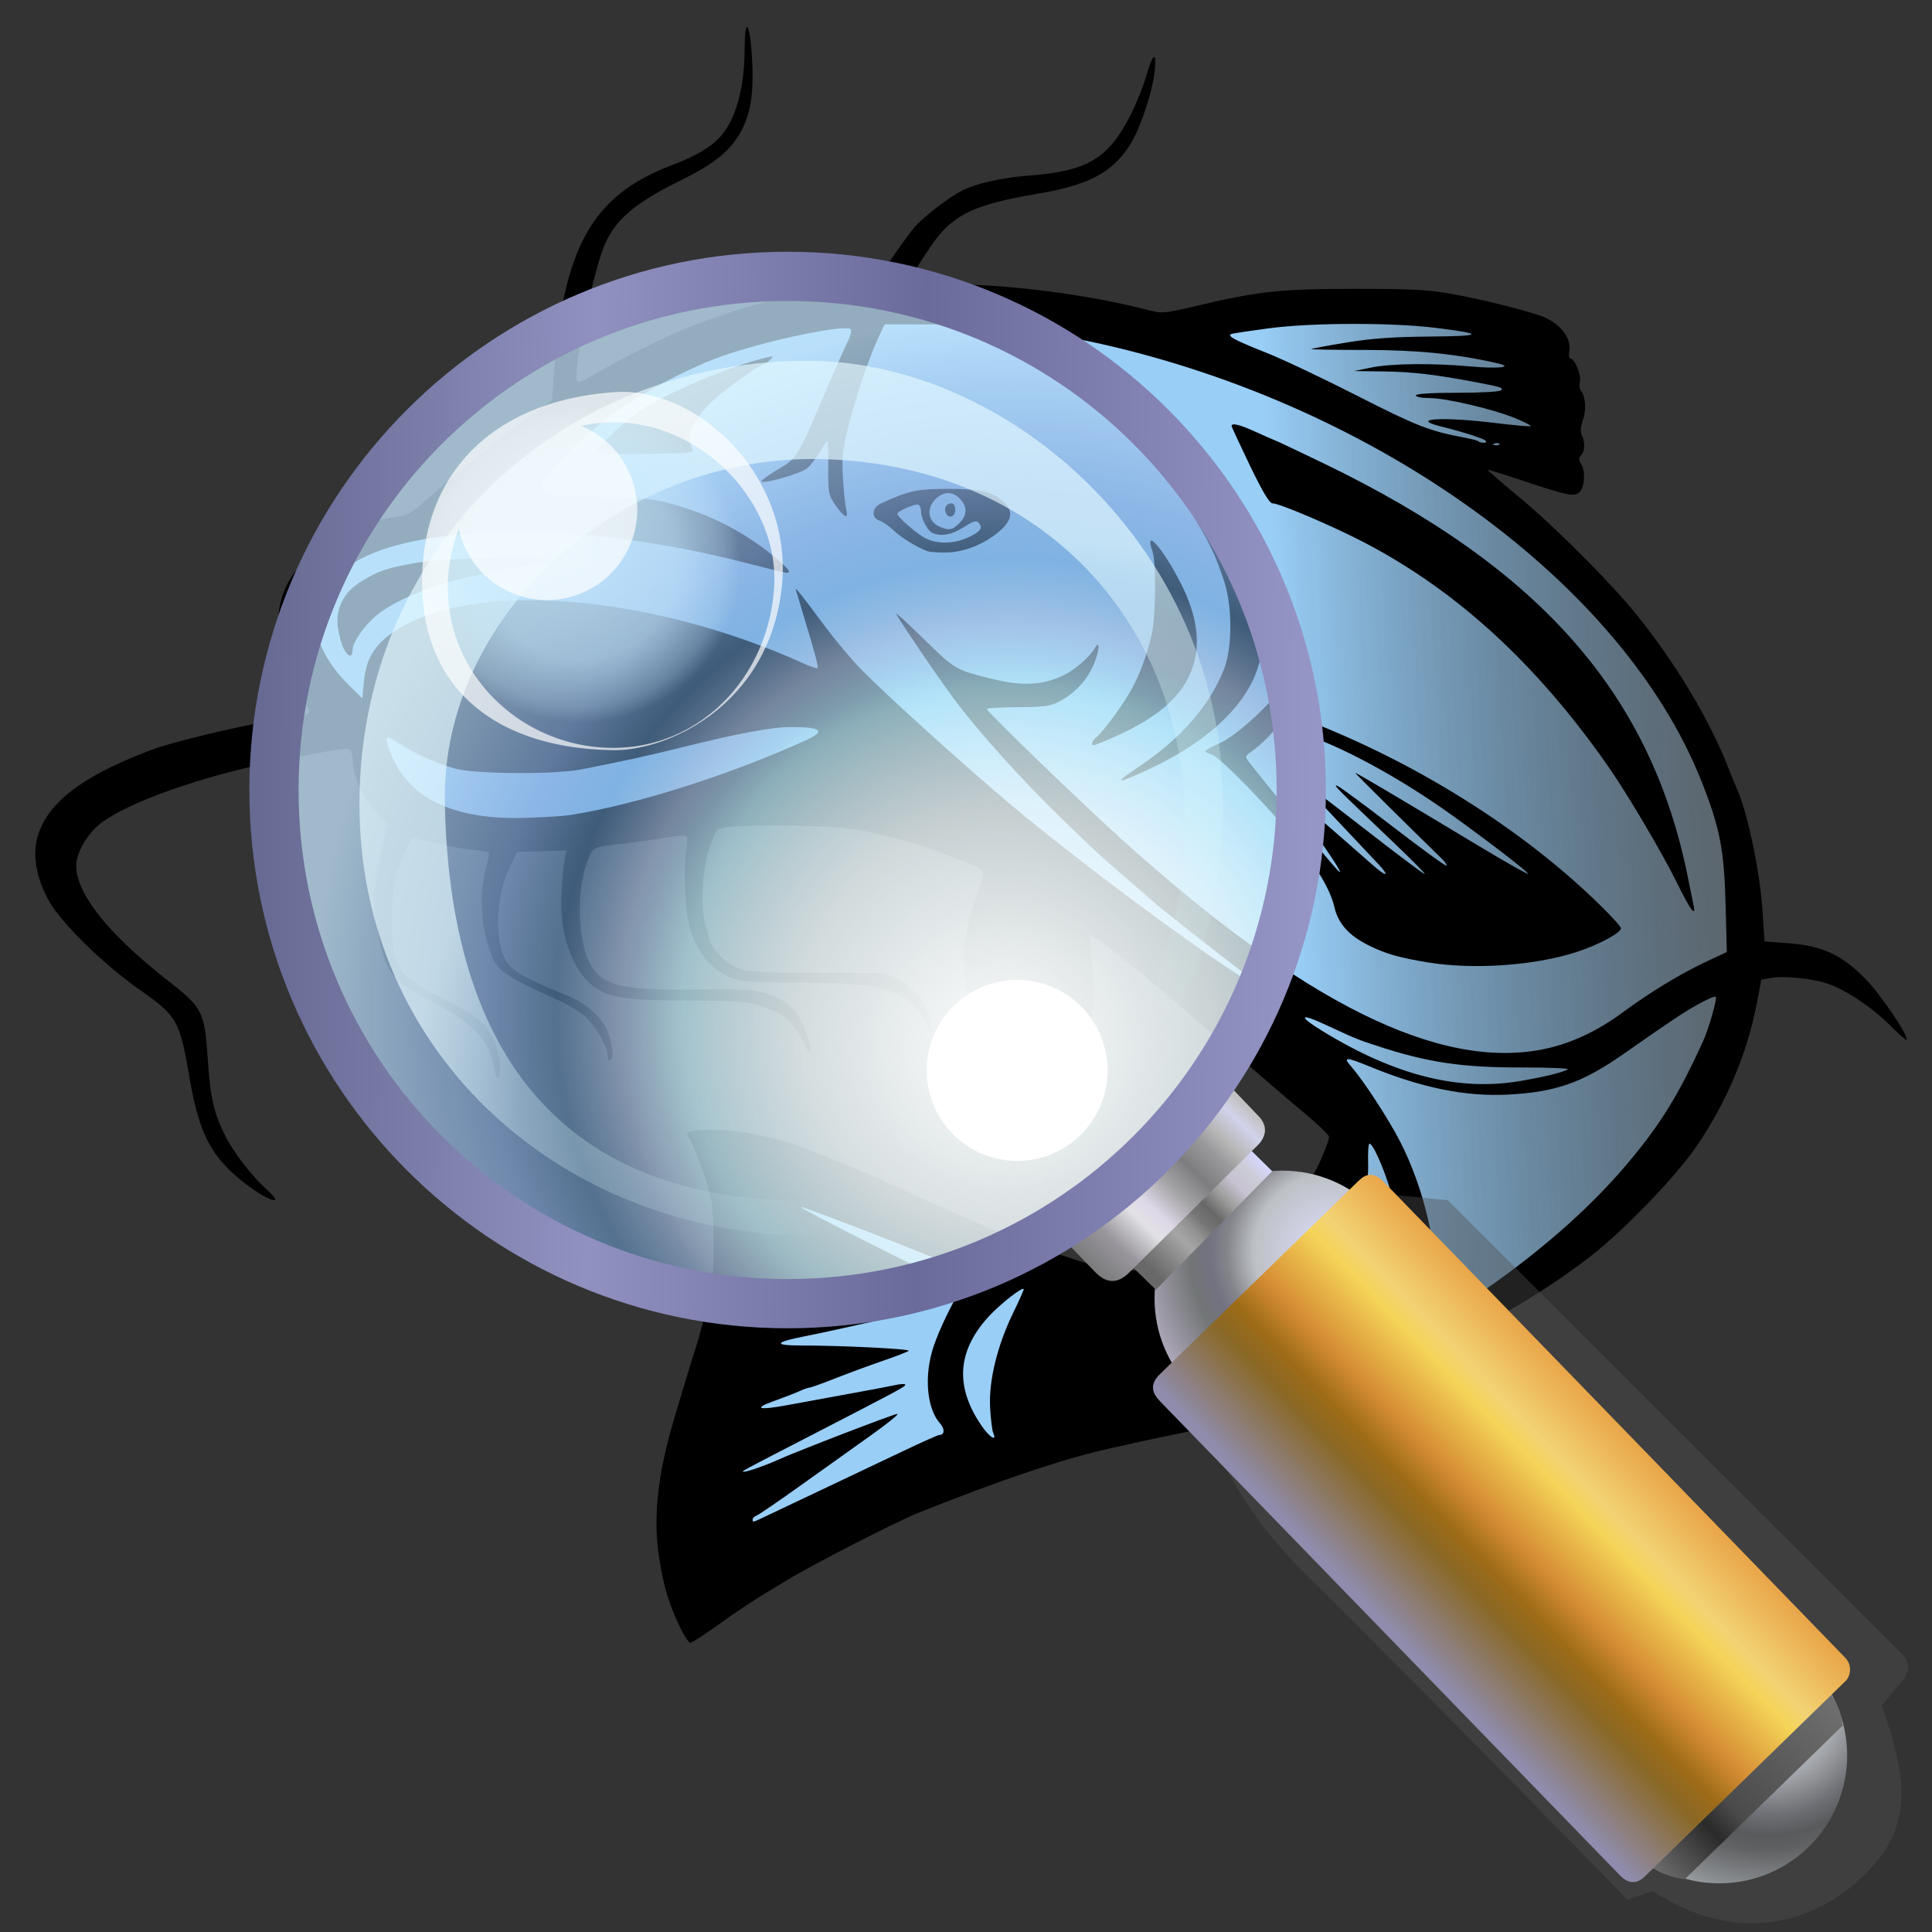 <?xml version="1.0" encoding="UTF-8" standalone="no"?>
<!-- Created with Inkscape (http://www.inkscape.org/) -->

<svg
   width="256mm"
   height="256mm"
   viewBox="0 0 256 256"
   version="1.1"
   id="svg1"
   inkscape:version="1.3.2 (091e20ef0f, 2023-11-25)"
   xml:space="preserve"
   sodipodi:docname="catfish.svg"
   xmlns:inkscape="http://www.inkscape.org/namespaces/inkscape"
   xmlns:sodipodi="http://sodipodi.sourceforge.net/DTD/sodipodi-0.dtd"
   xmlns:xlink="http://www.w3.org/1999/xlink"
   xmlns="http://www.w3.org/2000/svg"
   xmlns:svg="http://www.w3.org/2000/svg"
   xmlns:rdf="http://www.w3.org/1999/02/22-rdf-syntax-ns#"
   xmlns:cc="http://creativecommons.org/ns#"
   xmlns:dc="http://purl.org/dc/elements/1.1/"><rect x="0" y="0" width="256" height="256" fill="#333333" stroke="none"/><defs
     id="defs1"><linearGradient
       id="linearGradient2"
       inkscape:collect="always"><stop
         style="stop-color:#cccccc;stop-opacity:0;"
         offset="0"
         id="stop2" /><stop
         style="stop-color:#000000;stop-opacity:0;"
         offset="0.689"
         id="stop4" /><stop
         style="stop-color:#535353;stop-opacity:0.865;"
         offset="1"
         id="stop3" /></linearGradient><linearGradient
       inkscape:collect="always"
       xlink:href="#linearGradient2"
       id="linearGradient3"
       x1="48.023"
       y1="137.705"
       x2="197.181"
       y2="129.2"
       gradientUnits="userSpaceOnUse" /><radialGradient
       inkscape:collect="always"
       xlink:href="#linearGradient1"
       id="radialGradient2"
       cx="23.321"
       cy="197.969"
       fx="23.321"
       fy="197.969"
       r="19.31"
       gradientUnits="userSpaceOnUse"
       gradientTransform="matrix(1.74,0,0,1.74,-16.825,-125.867)" /><linearGradient
       id="linearGradient1"
       inkscape:collect="always"><stop
         style="stop-color:#bebec0;stop-opacity:1;"
         offset="0"
         id="stop1-7" /><stop
         style="stop-color:#a6a9ad;stop-opacity:1;"
         offset="0.299"
         id="stop3-5" /><stop
         style="stop-color:#6e6f74;stop-opacity:1;"
         offset="0.467"
         id="stop5-3" /><stop
         style="stop-color:#585a5c;stop-opacity:1;"
         offset="0.556"
         id="stop7-5" /><stop
         style="stop-color:#5f6163;stop-opacity:1;"
         offset="0.619"
         id="stop6-6" /><stop
         style="stop-color:#adb1b4;stop-opacity:1;"
         offset="0.908"
         id="stop4-2" /><stop
         style="stop-color:#b3b6ba;stop-opacity:1;"
         offset="1"
         id="stop2-9" /></linearGradient><linearGradient
       inkscape:collect="always"
       xlink:href="#linearGradient7"
       id="linearGradient9-12"
       x1="13.978"
       y1="218.625"
       x2="39.854"
       y2="243.477"
       gradientUnits="userSpaceOnUse" /><linearGradient
       id="linearGradient7"
       inkscape:collect="always"><stop
         style="stop-color:#6f6e6f;stop-opacity:1;"
         offset="0"
         id="stop8-7" /><stop
         style="stop-color:#4b4b4b;stop-opacity:1;"
         offset="0.584"
         id="stop10-0" /><stop
         style="stop-color:#2a2a2a;stop-opacity:1;"
         offset="0.708"
         id="stop11" /><stop
         style="stop-color:#6f6e6f;stop-opacity:1;"
         offset="1"
         id="stop9-9" /></linearGradient><radialGradient
       inkscape:collect="always"
       xlink:href="#linearGradient18"
       id="radialGradient11"
       gradientUnits="userSpaceOnUse"
       gradientTransform="matrix(1.74,0,0,1.74,47.053,-192.684)"
       cx="23.321"
       cy="197.969"
       fx="23.321"
       fy="197.969"
       r="19.31" /><linearGradient
       id="linearGradient18"
       inkscape:collect="always"><stop
         style="stop-color:#dfdfff;stop-opacity:1;"
         offset="0"
         id="stop12" /><stop
         style="stop-color:#bdc1c5;stop-opacity:1;"
         offset="0.34"
         id="stop13" /><stop
         style="stop-color:#84858b;stop-opacity:1;"
         offset="0.457"
         id="stop14" /><stop
         style="stop-color:#727281;stop-opacity:1;"
         offset="0.53"
         id="stop15" /><stop
         style="stop-color:#727576;stop-opacity:1;"
         offset="0.619"
         id="stop16-3" /><stop
         style="stop-color:#bcb4ca;stop-opacity:1;"
         offset="0.908"
         id="stop17-6" /><stop
         style="stop-color:#b3b6ba;stop-opacity:1;"
         offset="1"
         id="stop18-0" /></linearGradient><linearGradient
       inkscape:collect="always"
       xlink:href="#linearGradient19"
       id="linearGradient20"
       x1="70.693"
       y1="151.341"
       x2="102.935"
       y2="182.384"
       gradientUnits="userSpaceOnUse" /><linearGradient
       id="linearGradient19"
       inkscape:collect="always"><stop
         style="stop-color:#e9a649;stop-opacity:1"
         offset="0"
         id="stop19-6" /><stop
         style="stop-color:#f2d374;stop-opacity:1"
         offset="0.215"
         id="stop23-2" /><stop
         style="stop-color:#f5d458;stop-opacity:1;"
         offset="0.284"
         id="stop25-6" /><stop
         style="stop-color:#d68d34;stop-opacity:1"
         offset="0.5"
         id="stop21-1" /><stop
         style="stop-color:#9d6b17;stop-opacity:1;"
         offset="0.625"
         id="stop24-8" /><stop
         style="stop-color:#8a6825;stop-opacity:1;"
         offset="0.718"
         id="stop22-7" /><stop
         style="stop-color:#8f8cad;stop-opacity:1"
         offset="1"
         id="stop20-9" /></linearGradient><linearGradient
       inkscape:collect="always"
       xlink:href="#linearGradient25"
       id="linearGradient27"
       x1="98.038"
       y1="138.765"
       x2="115.141"
       y2="155.49"
       gradientUnits="userSpaceOnUse"
       gradientTransform="translate(-1.0596443e-8,-0.236)" /><linearGradient
       id="linearGradient25"
       inkscape:collect="always"><stop
         style="stop-color:#d6d7ff;stop-opacity:1;"
         offset="0"
         id="stop26-2" /><stop
         style="stop-color:#cbccd5;stop-opacity:1;"
         offset="0.103"
         id="stop36" /><stop
         style="stop-color:#c8c2d2;stop-opacity:1;"
         offset="0.21"
         id="stop35" /><stop
         style="stop-color:#9b9b9a;stop-opacity:1"
         offset="0.328"
         id="stop28-0" /><stop
         style="stop-color:#686868;stop-opacity:1;"
         offset="0.434"
         id="stop29-2" /><stop
         style="stop-color:#767676;stop-opacity:1"
         offset="0.521"
         id="stop30-3" /><stop
         style="stop-color:#929293;stop-opacity:1"
         offset="0.589"
         id="stop31-7" /><stop
         style="stop-color:#a6a6a7;stop-opacity:1"
         offset="0.682"
         id="stop32" /><stop
         style="stop-color:#807f7f;stop-opacity:1"
         offset="0.841"
         id="stop33" /><stop
         style="stop-color:#696868;stop-opacity:1"
         offset="0.947"
         id="stop34" /><stop
         style="stop-color:#696868;stop-opacity:1"
         offset="1"
         id="stop27-5" /></linearGradient><linearGradient
       inkscape:collect="always"
       xlink:href="#linearGradient36"
       id="linearGradient38"
       x1="99.959"
       y1="130.695"
       x2="122.276"
       y2="154.081"
       gradientUnits="userSpaceOnUse"
       gradientTransform="translate(0.067,0.134)" /><linearGradient
       id="linearGradient36"
       inkscape:collect="always"><stop
         style="stop-color:#c2c2c2;stop-opacity:1;"
         offset="0"
         id="stop37" /><stop
         style="stop-color:#d1d3ea;stop-opacity:1;"
         offset="0.071"
         id="stop47" /><stop
         style="stop-color:#b8b7b8;stop-opacity:1;"
         offset="0.176"
         id="stop44" /><stop
         style="stop-color:#9b9a9c;stop-opacity:1"
         offset="0.25"
         id="stop41" /><stop
         style="stop-color:#7d7c7e;stop-opacity:1"
         offset="0.375"
         id="stop42" /><stop
         style="stop-color:#a5a4a7;stop-opacity:1"
         offset="0.5"
         id="stop39" /><stop
         style="stop-color:#ded8e8;stop-opacity:1;"
         offset="0.625"
         id="stop43" /><stop
         style="stop-color:#e2e1e5;stop-opacity:1;"
         offset="0.703"
         id="stop45" /><stop
         style="stop-color:#99979d;stop-opacity:1;"
         offset="0.851"
         id="stop46" /><stop
         style="stop-color:#7d7c7e;stop-opacity:1"
         offset="1"
         id="stop38" /></linearGradient><radialGradient
       inkscape:collect="always"
       xlink:href="#linearGradient51"
       id="radialGradient53"
       cx="185.984"
       cy="103.207"
       fx="185.984"
       fy="103.207"
       r="73.327"
       gradientUnits="userSpaceOnUse"
       gradientTransform="matrix(1.392,0,0,1.392,-211.975,-22.687)" /><linearGradient
       id="linearGradient51"
       inkscape:collect="always"><stop
         style="stop-color:#e4fbfd;stop-opacity:0.739;"
         offset="0"
         id="stop52" /><stop
         style="stop-color:#e2f8fd;stop-opacity:0.719;"
         offset="0.296"
         id="stop58" /><stop
         style="stop-color:#b5e8f9;stop-opacity:0.732;"
         offset="0.47"
         id="stop54" /><stop
         style="stop-color:#a4bddf;stop-opacity:0.704;"
         offset="0.562"
         id="stop57" /><stop
         style="stop-color:#6d9fd3;stop-opacity:0.576;"
         offset="0.651"
         id="stop56" /><stop
         style="stop-color:#88acdf;stop-opacity:0.704;"
         offset="0.75"
         id="stop55" /><stop
         style="stop-color:#c4e6fd;stop-opacity:0.752;"
         offset="1"
         id="stop53" /></linearGradient><radialGradient
       inkscape:collect="always"
       xlink:href="#linearGradient58"
       id="radialGradient60"
       cx="45.735"
       cy="125.866"
       fx="45.735"
       fy="125.866"
       r="73.327"
       gradientUnits="userSpaceOnUse"
       gradientTransform="matrix(0.753,0,0,0.753,11.316,31.142)" /><linearGradient
       id="linearGradient58"
       inkscape:collect="always"><stop
         style="stop-color:#fdfdfd;stop-opacity:1;"
         offset="0"
         id="stop59" /><stop
         style="stop-color:#fdfdfd;stop-opacity:0;"
         offset="1"
         id="stop60" /></linearGradient><radialGradient
       inkscape:collect="always"
       xlink:href="#linearGradient62"
       id="radialGradient63"
       cx="49.089"
       cy="142.742"
       fx="49.089"
       fy="142.742"
       r="63.131"
       gradientTransform="matrix(1.436,0,0,1.455,-21.406,-64.292)"
       gradientUnits="userSpaceOnUse" /><linearGradient
       id="linearGradient62"
       inkscape:collect="always"><stop
         style="stop-color:#c8f8fe;stop-opacity:0;"
         offset="0"
         id="stop62" /><stop
         style="stop-color:#d2f9fe;stop-opacity:0;"
         offset="0.307"
         id="stop65" /><stop
         style="stop-color:#dcfafe;stop-opacity:0.329;"
         offset="0.82"
         id="stop64" /><stop
         style="stop-color:#e3f9fe;stop-opacity:0.664;"
         offset="1"
         id="stop63" /></linearGradient><radialGradient
       inkscape:collect="always"
       xlink:href="#linearGradient65"
       id="radialGradient67"
       cx="-18.871"
       cy="56.59"
       fx="-18.871"
       fy="56.59"
       r="23.385"
       gradientUnits="userSpaceOnUse"
       gradientTransform="translate(3.024,-1.512)" /><linearGradient
       id="linearGradient65"
       inkscape:collect="always"><stop
         style="stop-color:#c8eafd;stop-opacity:0.7;"
         offset="0"
         id="stop66" /><stop
         style="stop-color:#c8eafd;stop-opacity:0.563;"
         offset="0.603"
         id="stop68" /><stop
         style="stop-color:#c8eafd;stop-opacity:0.214;"
         offset="0.899"
         id="stop69" /><stop
         style="stop-color:#c8eafd;stop-opacity:0;"
         offset="1"
         id="stop67" /></linearGradient><linearGradient
       inkscape:collect="always"
       xlink:href="#linearGradient47"
       id="linearGradient49"
       x1="89.887"
       y1="86.179"
       x2="243.866"
       y2="84.383"
       gradientUnits="userSpaceOnUse"
       gradientTransform="translate(0.472)" /><linearGradient
       id="linearGradient47"
       inkscape:collect="always"><stop
         style="stop-color:#9596c6;stop-opacity:1"
         offset="0"
         id="stop48" /><stop
         style="stop-color:#6a6b9b;stop-opacity:1"
         offset="0.373"
         id="stop50" /><stop
         style="stop-color:#9091c0;stop-opacity:1"
         offset="0.686"
         id="stop51" /><stop
         style="stop-color:#676a93;stop-opacity:1"
         offset="1"
         id="stop49" /></linearGradient></defs><sodipodi:namedview
     id="base"
     pagecolor="#ffffff"
     bordercolor="#000000"
     borderopacity="0.3"
     inkscape:pageopacity="0.0"
     inkscape:pageshadow="2"
     inkscape:zoom="0.98994949"
     inkscape:cx="505.07627"
     inkscape:cy="476.792"
     inkscape:document-units="mm"
     inkscape:showpageshadow="2"
     inkscape:pagecheckerboard="0"
     inkscape:deskcolor="#d1d1d1"
     inkscape:current-layer="svg1" /><g
     id="g1"
     inkscape:label="catfish"
     transform="matrix(1.318,0,0,1.318,-26.857,-44.827)"><path
       id="rect1"
       style="fill:#99cef7;fill-opacity:1;stroke:#cecece;stroke-width:0.7;stroke-linecap:round;stroke-linejoin:round"
       d="m 138.528,67.847 c 4.537,-3.01 37.878,-2.746 37.243,0.22 l 1.428,13.708 c 0,0 -13.522,-4.688 -8.581,0.254 9.882,9.883 28.27,25.371 28.213,46.294 -3.906,29.358 -25.258,35.817 -44.696,44.79 l -40.632,10.583 -19.088,9.638 6.898,-40.254 c 24.974,11.448 32.748,10.387 41.601,10.111 6.731,-2.893 13.026,-6.473 16.277,-14.836 C 139.366,131.03 121.208,115.838 100.896,114.432 84.139,115.609 62.916,124.357 56.885,107.345 44.371,93.94 50.734,89.396 62.744,87.501 85.239,63.685 117.729,62.124 138.528,67.847 Z"
       sodipodi:nodetypes="cccsccccccccccc"
       inkscape:label="colorhead" /><path
       id="path2"
       style="fill:url(#linearGradient3);stroke:#cecece;stroke-width:0.7;stroke-linecap:round;stroke-linejoin:round"
       d="m 138.528,67.847 c 4.537,-3.01 37.878,-2.746 37.243,0.22 l 1.428,13.708 c 0,0 -13.522,-4.688 -8.581,0.254 9.882,9.883 28.27,25.371 28.213,46.294 -3.906,29.358 -25.258,35.817 -44.696,44.79 l -40.632,10.583 -19.088,9.638 6.898,-40.254 c 24.974,11.448 32.748,10.387 41.601,10.111 6.731,-2.893 13.026,-6.473 16.277,-14.836 C 139.366,131.03 121.208,115.838 100.896,114.432 84.139,115.609 62.916,124.357 56.885,107.345 44.371,93.94 50.734,89.396 62.744,87.501 85.239,63.685 117.729,62.124 138.528,67.847 Z"
       sodipodi:nodetypes="cccsccccccccccc"
       inkscape:label="shadow" /><path
       style="fill:#000000"
       d="m 88.832,197.787 c -1.179,-2.405 -1.762,-4.332 -2.202,-7.271 -0.563,-3.764 -0.193,-7.69 1.204,-12.771 0.34,-1.238 2.359,-7.897 2.647,-8.731 0.126,-0.364 0.546,-1.971 0.935,-3.572 0.586,-2.414 0.707,-3.519 0.708,-6.482 0.001,-2.355 -0.133,-4.068 -0.394,-5.027 -0.509,-1.867 -1.702,-5.018 -2.066,-5.458 -0.544,-0.655 0.061,-0.892 2.28,-0.892 2.78,0 6.645,0.79 9.655,1.974 4.545,1.788 6.913,2.808 12.171,5.242 1.091,0.505 3.294,1.479 4.895,2.164 1.601,0.685 3.268,1.403 3.704,1.595 0.663,0.292 4.036,1.437 7.409,2.515 5.142,1.643 12.888,0.143 17.715,-3.432 2.24,-1.659 4.573,-4.523 5.608,-6.885 0.619,-1.413 0.885,-2.155 0.885,-2.469 0,-0.18 -1.208,-1.328 -2.685,-2.551 -1.477,-1.223 -5.138,-4.373 -8.136,-7.002 -7.453,-6.534 -12.892,-10.92 -13.183,-10.63 -0.071,0.071 0.015,1.395 0.191,2.942 0.58,5.1 -0.435,9.034 -2.934,11.371 -0.703,0.657 -1.505,1.195 -1.782,1.195 -0.72,0 -6.161,-5.696 -6.901,-7.225 -1.718,-3.55 -1.724,-7.396 -0.019,-12.222 1.023,-2.895 1.178,-2.586 -1.899,-3.788 -4.125,-1.612 -4.784,-1.808 -9.616,-2.863 -2.918,-0.637 -13.927,-0.71 -14.519,-0.096 -0.211,0.218 -0.632,1.243 -0.936,2.277 -0.592,2.015 -0.754,5.739 -0.31,7.142 0.133,0.422 0.314,1.092 0.401,1.49 0.23,1.053 1.577,2.46 2.866,2.995 0.966,0.401 2.076,0.469 8,0.49 l 6.879,0.025 1.373,0.724 c 1.66,0.875 2.651,2.107 3.117,3.876 0.445,1.685 0.204,1.95 -0.448,0.493 -1.493,-3.336 -4.182,-4.188 -13.038,-4.13 -2.805,0.018 -5.208,-0.091 -5.847,-0.266 -2.247,-0.616 -3.869,-2.303 -4.737,-4.929 -0.546,-1.652 -0.791,-5.853 -0.46,-7.88 0.138,-0.841 0.15,-1.592 0.027,-1.668 -0.123,-0.076 -0.909,-0.019 -1.747,0.127 -0.838,0.146 -2.655,0.398 -4.038,0.562 -3.811,0.45 -3.602,0.353 -4.201,1.954 -1.067,2.851 -0.966,7.619 0.212,10.024 1.165,2.381 3.082,2.868 10.883,2.77 4.591,-0.058 5.642,0.003 6.948,0.407 2.021,0.625 3.221,1.761 3.888,3.685 0.808,2.328 0.649,3.013 -0.255,1.095 -0.913,-1.938 -2.019,-2.862 -4.262,-3.561 -1.372,-0.427 -2.474,-0.505 -7.218,-0.513 -6.325,-0.011 -8.15,-0.298 -9.673,-1.521 -2.106,-1.692 -3.332,-5.371 -3.106,-9.318 0.079,-1.382 0.223,-2.905 0.32,-3.384 l 0.176,-0.87 -2.479,0.076 -2.479,0.076 -0.72,1.49 c -1.441,2.981 -1.602,7.595 -0.333,9.534 0.652,0.996 1.872,1.686 5.807,3.284 2.626,1.066 4.209,2.659 4.655,4.684 0.257,1.166 0.264,1.604 0.029,1.839 -0.235,0.235 -0.309,0.168 -0.309,-0.282 0,-0.947 -1.205,-3.061 -2.286,-4.01 -0.548,-0.481 -1.776,-1.227 -2.729,-1.657 -5.345,-2.413 -6.096,-2.927 -6.737,-4.614 -0.99,-2.604 -1.199,-5.759 -0.557,-8.417 0.211,-0.873 0.388,-1.661 0.393,-1.752 0.005,-0.09 -0.832,-0.247 -1.861,-0.349 -1.029,-0.101 -2.769,-0.42 -3.869,-0.708 -1.099,-0.288 -2.028,-0.488 -2.065,-0.445 -0.334,0.393 -1.088,2.224 -1.496,3.635 -0.358,1.238 -0.503,2.589 -0.506,4.716 -0.008,4.76 0.477,5.463 5.493,7.966 1.485,0.741 3.107,1.755 3.605,2.253 1.044,1.044 1.766,2.92 1.766,4.589 0,1.431 -0.396,1.273 -0.64,-0.255 -0.407,-2.546 -2.08,-4.302 -6.107,-6.408 -4.279,-2.239 -4.803,-2.931 -5.59,-7.387 -0.4,-2.267 -0.417,-2.911 -0.133,-4.895 0.18,-1.256 0.523,-3.021 0.761,-3.922 l 0.434,-1.638 -1.203,-1.286 c -1.304,-1.395 -2.339,-3.715 -2.339,-5.246 0,-0.542 -0.151,-0.982 -0.365,-1.065 -0.201,-0.077 -1.362,0.059 -2.58,0.301 -1.218,0.243 -3.048,0.6 -4.066,0.795 -7.982,1.522 -15.995,4.362 -18.564,6.579 -1.254,1.082 -2.206,2.839 -2.206,4.07 0,2.815 3.244,6.863 9.285,11.589 3.432,2.684 3.616,3.052 3.94,7.861 0.262,3.887 0.597,5.357 1.747,7.675 0.803,1.617 2.643,4.014 4.073,5.306 0.61,0.551 1.051,1.06 0.979,1.131 -0.342,0.342 -3.149,-1.493 -4.713,-3.082 -2.148,-2.182 -3.086,-4.371 -3.911,-9.127 -1.022,-5.89 -1.205,-6.213 -5.052,-8.927 -3.789,-2.672 -8.022,-6.854 -9.188,-9.077 -2.915,-5.554 -0.869,-9.807 6.41,-13.327 1.455,-0.704 3.598,-1.583 4.763,-1.954 3.19,-1.016 10.297,-2.616 13.261,-2.986 2.004,-0.25 2.172,-0.429 1.39,-1.478 -1.919,-2.574 -2.713,-4.854 -2.702,-7.76 0.009,-2.563 0.756,-4.457 2.513,-6.373 2.067,-2.254 5.866,-4.131 9.14,-4.516 1.393,-0.164 1.64,-0.312 4.022,-2.409 3.39,-2.985 7.258,-6.094 9.797,-7.873 l 2.078,-1.456 0.175,-2.445 c 0.927,-12.987 3.86,-18.206 11.939,-21.247 2.197,-0.827 3.746,-1.719 4.667,-2.686 1.685,-1.771 2.59,-4.983 2.59,-9.188 0,-1.1 0.102,-2 0.227,-2 0.276,0 0.567,2.597 0.567,5.053 0,2.533 -0.458,4.382 -1.481,5.984 -1.051,1.645 -2.622,2.852 -5.662,4.347 -4.614,2.271 -6.583,3.917 -7.699,6.441 -1.041,2.352 -2.884,10.924 -2.884,13.41 0,0.694 0.286,0.617 2.44,-0.651 2.54,-1.496 7.093,-3.721 9.366,-4.576 5.756,-2.168 8.727,-2.894 15.036,-3.676 2.436,-0.302 3.219,-0.496 3.415,-0.846 0.584,-1.044 3.199,-4.76 3.842,-5.458 0.981,-1.067 3.413,-2.923 4.663,-3.559 1.438,-0.731 4.04,-1.319 6.747,-1.524 5.93,-0.45 8.023,-1.713 10.271,-6.202 0.55,-1.098 1.223,-2.771 1.495,-3.717 0.584,-2.03 0.935,-2.552 0.935,-1.392 0,2.09 -1.443,6.632 -2.686,8.453 -1.813,2.657 -4.138,3.841 -9.22,4.697 -6.103,1.028 -8.299,2.038 -10.275,4.726 -1.16,1.578 -2.425,3.69 -2.423,4.044 6.8e-4,0.133 1.876,0.27 4.167,0.306 6.376,0.099 13.767,1.074 19.697,2.598 1.447,0.372 1.64,0.356 4.763,-0.386 6.264,-1.488 8.476,-1.73 15.954,-1.739 5.543,-0.007 7.419,0.086 9.657,0.481 2.83,0.498 6.85,1.478 8.996,2.193 1.961,0.653 3.253,2.213 2.987,3.606 -0.076,0.399 -0.019,0.723 0.127,0.723 0.424,0 1.111,1.696 0.944,2.332 -0.084,0.32 -0.036,0.729 0.107,0.91 0.472,0.602 0.558,1.904 0.194,2.955 -0.239,0.691 -0.276,1.194 -0.11,1.504 0.348,0.65 0.311,1.656 -0.075,2.042 -0.256,0.256 -0.256,0.434 0,0.843 0.432,0.692 0.397,2.127 -0.068,2.741 -0.481,0.635 -1.164,0.512 -5.749,-1.033 -1.915,-0.645 -3.515,-1.139 -3.557,-1.097 -0.042,0.042 1.379,1.277 3.157,2.746 3.495,2.886 9.145,8.535 11.724,11.721 4.046,5 7.497,10.776 9.405,15.743 0.279,0.728 0.618,1.561 0.753,1.852 1.055,2.28 2.323,8.317 2.584,12.303 l 0.199,3.043 2.485,0.191 c 3.359,0.258 5.272,1.151 7.661,3.577 1.541,1.565 4.42,5.832 4.13,6.122 -0.058,0.058 -0.793,-0.586 -1.634,-1.43 -1.816,-1.823 -4.457,-3.592 -6.292,-4.215 -1.559,-0.529 -4.447,-0.816 -5.75,-0.571 l -0.921,0.173 -0.47,2.443 c -0.955,4.967 -3.034,9.886 -6.045,14.302 -2.094,3.071 -7.416,8.584 -10.769,11.154 -7.523,5.766 -17.05,10.53 -28.258,14.13 -7.286,2.34 -8.264,2.612 -12.61,3.51 -2.183,0.451 -4.385,0.918 -4.895,1.038 -0.509,0.12 -1.477,0.337 -2.15,0.482 -4.68,1.007 -11.026,3.129 -19.546,6.536 -2.231,0.892 -10.443,5.101 -13.229,6.78 -3.463,2.087 -4.607,2.833 -7.3,4.759 -1.177,0.842 -2.259,1.531 -2.404,1.531 -0.145,0 -0.57,-0.625 -0.945,-1.389 z m 8.416,-11.284 c 0.573,-0.276 3.185,-1.514 5.804,-2.751 2.619,-1.237 6.283,-2.975 8.141,-3.863 1.858,-0.888 3.488,-1.614 3.622,-1.614 0.527,0 0.569,-0.597 0.081,-1.144 -1.354,-1.517 -1.639,-4.805 -0.668,-7.726 0.562,-1.691 1.837,-4.347 2.879,-5.998 0.714,-1.131 0.807,-1.801 0.25,-1.801 -0.209,0 -1.072,-0.292 -1.918,-0.65 -3.959,-1.671 -14.451,-5.708 -14.558,-5.601 -0.066,0.066 3.167,1.767 7.186,3.781 l 7.306,3.661 -8.144,0.132 c -4.479,0.073 -7.966,0.208 -7.747,0.301 0.218,0.093 1.349,0.303 2.514,0.466 1.164,0.164 4.18,0.594 6.703,0.956 2.522,0.362 4.665,0.662 4.763,0.666 0.566,0.026 -1.069,0.636 -2.564,0.957 -0.966,0.208 -2.293,0.492 -2.948,0.632 -0.655,0.14 -1.965,0.433 -2.91,0.651 -0.946,0.218 -2.672,0.584 -3.836,0.814 -2.958,0.582 -3.087,0.907 -0.36,0.907 4.106,0 11.101,0.345 10.888,0.537 -0.115,0.104 -1.281,0.556 -2.591,1.005 -1.31,0.449 -3.452,1.238 -4.761,1.754 -1.309,0.516 -2.481,0.937 -2.606,0.937 -0.125,0 -0.602,0.169 -1.06,0.376 -0.459,0.207 -1.608,0.651 -2.554,0.987 -2.141,0.76 -1.495,0.941 1.412,0.395 1.188,-0.223 3.886,-0.717 5.996,-1.099 2.11,-0.381 4.283,-0.792 4.829,-0.913 0.546,-0.121 0.992,-0.133 0.992,-0.027 0,0.192 -0.776,0.608 -9.922,5.32 -6.524,3.361 -6.646,3.427 -6.313,3.427 0.357,0 2.176,-0.632 3.342,-1.162 1.924,-0.874 11.753,-4.659 12.098,-4.659 0.205,0 -1.009,0.982 -2.697,2.183 -1.688,1.201 -4.863,3.465 -7.056,5.032 -2.193,1.567 -4.169,2.919 -4.393,3.005 -0.223,0.086 -0.406,0.262 -0.406,0.392 0,0.314 0.007,0.313 1.207,-0.266 z m 22.985,-8.427 c -0.113,-0.255 -0.256,-1.426 -0.318,-2.602 -0.139,-2.653 0.738,-6.234 2.321,-9.474 0.581,-1.19 1.057,-2.256 1.057,-2.369 0,-0.378 -2.433,1.531 -3.593,2.819 -3.109,3.452 -3.315,7.012 -0.632,10.912 0.799,1.162 1.575,1.638 1.165,0.715 z m 34.236,-7.947 c 2.468,-2.431 3.916,-4.339 5.063,-6.672 0.465,-0.946 0.955,-1.927 1.089,-2.179 0.506,-0.956 0.275,-5.062 -0.421,-7.464 -0.696,-2.401 -1.905,-5.074 -2.174,-4.805 -0.086,0.086 -0.133,0.961 -0.104,1.945 0.128,4.332 -2.37,12.726 -5.953,20 -0.346,0.703 -0.63,1.392 -0.63,1.531 0,0.482 1.058,-0.314 3.13,-2.355 z m 13.763,-5.472 c 6.409,-4.289 11.741,-8.91 15.733,-13.635 3.307,-3.914 5.157,-6.902 7.619,-12.303 0.586,-1.285 1.471,-4.388 1.285,-4.503 -0.113,-0.07 -0.942,0.29 -1.842,0.799 -1.509,0.853 -2.684,1.636 -7.409,4.943 -4.162,2.912 -6.834,3.852 -11.644,4.098 -4.28,0.219 -8.664,-0.674 -13.937,-2.837 -2.429,-0.996 -2.697,-0.98 -1.744,0.106 1.15,1.31 3.621,5.099 4.786,7.338 2.517,4.84 4.011,11.39 3.655,16.025 -0.093,1.216 -0.098,2.21 -0.009,2.21 0.088,0 1.667,-1.008 3.507,-2.24 z m 4.934,-21.958 c 2.393,-0.404 4.272,-0.859 4.828,-1.17 0.207,-0.116 -1.867,-0.205 -4.607,-0.199 -6.045,0.014 -9.516,-0.506 -14.64,-2.195 -1.982,-0.653 -2.021,-0.669 -5.077,-2.088 -2.684,-1.246 -2.827,-0.9 -0.274,0.661 7.227,4.417 13.613,6.029 19.771,4.99 z m 2.419,-3.214 c 2.703,-0.553 5.363,-1.791 7.941,-3.698 2.715,-2.008 5.808,-3.887 8.384,-5.092 l 2.075,-0.971 -0.13,-4.895 c -0.144,-5.424 -0.58,-7.634 -2.422,-12.278 -7.867,-19.84 -32.399,-37.686 -60.469,-43.989 -5.12,-1.15 -12.147,-1.941 -17.229,-1.941 h -4.428 l -0.706,1.521 c -0.916,1.974 -2.318,6.191 -3.048,9.169 -0.464,1.894 -0.549,2.827 -0.432,4.763 0.08,1.324 0.226,2.734 0.325,3.134 0.257,1.036 -0.155,0.891 -1.047,-0.37 -0.733,-1.036 -0.768,-1.214 -0.752,-3.831 0.009,-1.509 -0.02,-2.744 -0.066,-2.744 -0.045,0 -0.38,0.506 -0.744,1.124 -0.364,0.618 -0.941,1.375 -1.282,1.681 -0.584,0.523 -4.352,1.621 -4.626,1.347 -0.07,-0.07 0.571,-0.55 1.424,-1.068 2.298,-1.396 1.995,-0.897 5.482,-9.037 0.686,-1.601 1.479,-3.376 1.763,-3.946 0.284,-0.569 0.419,-1.133 0.3,-1.251 -0.53,-0.53 -8.418,1.118 -12.9,2.695 -3.837,1.35 -9.23,4.319 -12.171,6.7 -2.614,2.117 -5.953,5.566 -5.953,6.149 0,1.161 0.565,1.293 5.663,1.319 3.957,0.02 5.165,0.122 6.962,0.584 4.205,1.082 7.951,3.023 11.121,5.762 1.348,1.165 1.413,1.45 0.265,1.166 C 98.412,91.37 96.596,90.913 94.85,90.471 81.976,87.212 68.803,86.578 60.322,88.81 c -4.316,1.136 -7.234,3.312 -8.116,6.054 -0.423,1.313 -0.422,1.472 0.024,2.91 0.596,1.926 1.628,3.556 3.277,5.176 l 1.296,1.274 0.161,-1.724 c 0.262,-2.801 1.584,-4.441 4.828,-5.989 8.451,-4.033 25.045,-2.279 39.243,4.148 0.782,0.354 1.479,0.587 1.548,0.517 0.069,-0.069 -0.192,-1.176 -0.58,-2.459 -0.388,-1.283 -0.86,-2.868 -1.048,-3.523 -0.188,-0.655 -0.425,-1.429 -0.526,-1.72 -0.212,-0.609 0.129,-0.193 2.924,3.554 1.038,1.392 2.646,3.305 3.572,4.251 2.558,2.612 10.392,9.697 15.072,13.631 6.092,5.12 17.206,13.444 22.595,16.924 1.31,0.846 2.56,1.669 2.778,1.83 0.337,0.248 0.346,0.228 0.061,-0.138 -0.185,-0.237 -1.256,-1.126 -2.381,-1.976 -2.116,-1.599 -8.294,-6.462 -8.527,-6.712 -0.073,-0.078 -0.966,-0.856 -1.984,-1.729 -3.403,-2.916 -3.95,-3.418 -7.506,-6.877 -3.881,-3.776 -8.021,-8.359 -10.517,-11.644 -1.41,-1.855 -5.439,-7.762 -6.046,-8.864 -0.12,-0.218 1.139,0.928 2.797,2.546 3.179,3.102 3.137,3.077 6.985,4.024 3.004,0.739 5.153,0.59 7.276,-0.505 0.998,-0.515 2.464,-1.818 2.879,-2.559 0.53,-0.947 0.559,-0.081 0.044,1.296 -0.629,1.68 -1.918,3.141 -3.507,3.973 -0.984,0.515 -1.549,0.596 -4.244,0.606 -1.71,0.007 -3.109,0.086 -3.109,0.177 -6.5e-4,0.282 9.357,9.324 13.696,13.235 18.142,16.35 31.793,23.116 42.301,20.968 z m -11.68,-8.723 c -2.929,-0.487 -4.261,-0.872 -5.953,-1.718 -1.981,-0.99 -3.039,-2.182 -3.428,-3.858 -0.403,-1.735 -1.715,-3.95 -4.082,-6.892 -2.599,-3.23 -7.526,-8.261 -8.273,-8.448 -0.342,-0.086 -0.619,-0.232 -0.616,-0.326 0.002,-0.093 0.66,-0.453 1.461,-0.8 1.568,-0.679 4.938,-3.73 6.435,-5.825 0.957,-1.341 1.105,-0.916 0.383,1.099 -0.28,0.781 -0.356,1.342 -0.2,1.482 0.138,0.124 1.084,0.548 2.103,0.943 11.129,4.314 21.704,10.966 29.435,18.516 1.201,1.173 2.179,2.254 2.174,2.402 -0.014,0.459 -2.256,1.663 -4.416,2.37 -4.216,1.381 -10.44,1.818 -15.022,1.055 z m -4.909,-9.829 c -0.501,-0.542 -1.924,-2.052 -3.161,-3.355 -3.925,-4.135 -4.746,-5.063 -4.208,-4.761 0.232,0.131 2.949,2.202 6.037,4.603 3.088,2.401 5.756,4.408 5.928,4.459 0.172,0.051 -1.235,-1.381 -3.127,-3.183 -5.721,-5.449 -6.101,-5.832 -5.662,-5.692 0.233,0.074 2.772,1.942 5.644,4.15 2.871,2.208 5.278,3.958 5.348,3.888 0.07,-0.07 -0.162,-0.407 -0.515,-0.75 -3.17,-3.077 -8.65,-8.51 -8.65,-8.576 0,-0.085 4.344,2.484 12.523,7.407 2.595,1.562 4.769,2.788 4.832,2.726 0.111,-0.111 -3.996,-3.275 -7.698,-5.929 -5.207,-3.733 -11.215,-6.988 -15.067,-8.161 l -2.367,-0.721 -0.837,0.913 c -0.46,0.502 -1.214,1.181 -1.674,1.509 -0.822,0.586 -0.829,0.607 -0.368,1.211 0.521,0.684 6.813,8.428 7.526,9.262 0.249,0.291 0.697,0.815 0.997,1.165 1.347,1.571 0.32,-0.164 -2.093,-3.535 -1.451,-2.027 -2.588,-3.737 -2.526,-3.798 0.062,-0.062 0.574,0.289 1.138,0.779 3.81,3.31 6.421,5.59 7.334,6.406 1.392,1.244 1.804,1.233 0.647,-0.018 z m 30.045,1.97 c -1.457,-2.98 -4.993,-8.982 -6.931,-11.765 -7.153,-10.27 -15.132,-17.625 -24.423,-22.51 -3.188,-1.676 -8.659,-4.015 -9.392,-4.015 -0.29,0 -1.021,-1.231 -2.265,-3.813 -1.01,-2.097 -1.836,-3.883 -1.836,-3.969 0,-0.327 0.84,-0.129 2.309,0.546 0.84,0.386 1.765,0.794 2.056,0.906 0.291,0.113 2.494,1.153 4.895,2.313 21.841,10.546 32.986,23.258 36.653,41.806 0.221,1.117 0.46,2.299 0.532,2.626 0.281,1.279 -0.334,0.46 -1.598,-2.125 z m -54.136,-11.838 c 4.241,-2.843 7.108,-6.137 8.539,-9.81 0.833,-2.14 0.832,-6.331 -0.004,-8.837 -0.78,-2.34 -1.393,-3.685 -2.555,-5.613 -1.261,-2.09 -1.159,-2.279 0.332,-0.618 3.168,3.527 5.056,6.694 5.734,9.621 0.517,2.231 0.521,2.935 0.027,4.832 -1.061,4.074 -5.009,7.883 -11.095,10.704 -3.401,1.576 -3.643,1.507 -0.978,-0.279 z m -4.734,-2.343 c 0,-0.128 0.19,-0.39 0.423,-0.583 0.721,-0.598 2.698,-3.287 3.524,-4.792 0.867,-1.58 1.497,-3.286 2.033,-5.505 0.427,-1.768 0.48,-7.278 0.082,-8.422 -0.87,-2.496 1.096,-0.254 2.879,3.283 1.545,3.065 1.965,5.777 1.255,8.115 -0.974,3.209 -3.694,5.549 -8.972,7.715 -1.193,0.49 -1.224,0.495 -1.224,0.188 z M 54.919,99.205 c -0.214,-0.414 -0.469,-1.359 -0.568,-2.1 -0.257,-1.936 0.553,-3.528 2.369,-4.657 1.657,-1.031 2.565,-1.338 5.454,-1.845 3.28,-0.576 14.241,-0.738 13.912,-0.205 -0.078,0.126 -1.008,0.313 -2.066,0.415 -1.058,0.102 -2.4,0.291 -2.982,0.42 -0.582,0.129 -2.147,0.479 -3.477,0.777 -3.89,0.871 -7.606,2.416 -9.357,3.889 -1.221,1.028 -2.38,2.701 -2.38,3.437 0,0.845 -0.432,0.783 -0.905,-0.131 z m 58.716,-9.779 c -1.055,-0.374 -2.663,-1.36 -3.455,-2.119 -0.445,-0.426 -1.07,-0.858 -1.389,-0.959 -0.854,-0.271 -0.765,-1.301 0.148,-1.72 2.792,-1.28 3.63,-1.464 6.681,-1.468 3.297,-0.004 4.551,0.288 5.663,1.319 0.925,0.857 0.871,1.704 -0.173,2.708 -1.389,1.336 -3.54,2.283 -5.358,2.359 -0.873,0.037 -1.826,-0.018 -2.117,-0.121 z m 4.002,-1.353 c 1.28,-0.581 1.583,-0.964 1.162,-1.471 -0.255,-0.308 -0.506,-0.241 -1.53,0.408 -1.185,0.751 -2.205,0.953 -3.093,0.612 -0.513,-0.197 -1.202,-1.452 -1.202,-2.188 0,-0.29 -0.111,-0.595 -0.246,-0.679 -0.263,-0.163 -2.135,0.637 -2.135,0.912 0,0.282 1.678,1.778 2.646,2.357 1.163,0.696 2.93,0.716 4.399,0.049 z m -0.815,-1.465 c 0.802,-0.802 0.828,-1.64 0.074,-2.442 -0.744,-0.792 -1.664,-0.778 -2.479,0.037 -0.967,0.967 -0.732,2.295 0.492,2.788 0.917,0.37 1.221,0.309 1.913,-0.383 z m -1.367,-1.058 c -0.188,-0.491 0.086,-0.939 0.577,-0.939 0.23,0 0.381,0.262 0.381,0.661 0,0.727 -0.707,0.932 -0.958,0.277 z M 80.276,79.55 c -0.152,-0.247 2.375,-2.741 3.972,-3.921 2.457,-1.815 9.411,-4.807 13.213,-5.685 0.686,-0.158 0.72,-0.136 0.35,0.235 -0.225,0.225 -0.481,0.41 -0.567,0.41 -0.295,0 -2.394,1.429 -4.207,2.864 -2.709,2.145 -3.835,4.196 -3.079,5.608 0.258,0.481 0.08,0.503 -4.656,0.578 -2.708,0.043 -4.97,0.003 -5.026,-0.089 z m -2.624,36.408 c 6.625,-1.035 15.917,-3.977 23.746,-7.519 2.042,-0.924 1.581,-1.338 -1.489,-1.338 -1.927,0 -5.323,0.636 -11.144,2.088 -3.146,0.785 -6.481,1.511 -10.054,2.19 -2.73,0.519 -10.678,0.452 -12.622,-0.106 -1.935,-0.555 -3.724,-1.35 -5.258,-2.334 -0.669,-0.429 -1.295,-0.78 -1.391,-0.78 -0.347,0 -0.163,0.852 0.476,2.203 1.955,4.134 6.442,6.104 13.372,5.872 1.819,-0.061 3.784,-0.185 4.366,-0.276 z M 171.11,78.631 c -0.088,-0.088 -0.316,-0.097 -0.507,-0.021 -0.211,0.084 -0.148,0.147 0.16,0.16 0.279,0.011 0.435,-0.051 0.347,-0.139 z m -1.397,-0.328 c -0.266,-0.236 -2.244,-0.862 -4.558,-1.442 -3.121,-0.782 0.324,-0.968 5.685,-0.308 1.824,0.225 3.366,0.359 3.427,0.299 0.061,-0.061 -0.638,-0.419 -1.554,-0.795 -2.223,-0.916 -6.966,-2.029 -8.645,-2.029 -0.744,0 -1.353,-0.119 -1.353,-0.265 0,-0.165 1.582,-0.265 4.218,-0.265 2.441,0 4.285,-0.108 4.376,-0.257 0.163,-0.263 0.002,-0.314 -2.509,-0.795 -4.001,-0.766 -6.489,-1.059 -9.26,-1.092 l -3.043,-0.036 1.72,-0.353 c 2.013,-0.413 6.157,-0.461 9.994,-0.115 2.856,0.258 4.42,0.073 2.706,-0.319 -4.103,-0.939 -8.056,-1.336 -13.303,-1.338 -3.024,-8.55e-4 -5.459,-0.04 -5.411,-0.088 0.048,-0.048 1.629,-0.341 3.513,-0.652 2.528,-0.417 4.723,-0.575 8.37,-0.605 5.457,-0.044 5.608,-0.26 0.613,-0.878 -4.386,-0.543 -12.455,-0.522 -16.72,0.043 -1.863,0.247 -3.557,0.501 -3.764,0.565 -0.572,0.177 0.221,0.608 3.551,1.929 1.601,0.635 5.708,2.582 9.128,4.326 5.878,2.998 7.251,3.533 10.683,4.167 0.71,0.131 1.355,0.302 1.433,0.381 0.079,0.079 0.326,0.143 0.549,0.143 0.243,0 0.305,-0.09 0.154,-0.223 z"
       id="path1"
       sodipodi:nodetypes="cssssssssssssssssssscsssssssssssccssssssssssssscssscssscccsssssssssssssssssssssssscsssssssssssssssssssscsssscsssssssssssssssssssssssssssssssssssssssssssssscsssssscssssssssssscccssscssssssccsssssssssssssssssssssssssssccsssssssssssssssscssssssssscsccssssssscsscsssscsscsscsssssssssssssssssssscssssssssssssssssssssssscscssccssssscssssssssscsssssssssssssscsssssssssccsssssssssssssssssscsssssssssssssssssssssssssssssssssssssssssssccssccsssssssssssssscssssssssccsssssssssssssscscsssssssssssssssss" /></g><g
     id="g70"
     transform="matrix(-0.906,0,0,0.906,255.897,28.23)"
     style="display:inline"><path
       id="rect2"
       style="display:inline;fill:#515151;fill-opacity:0.417;stroke-width:8.046;stroke-linecap:round;stroke-linejoin:round"
       transform="matrix(-1,0,0,1,9.0496388e-7,-1.6968071e-6)"
       d="m -110.423,140.391 39.727,3.991 66.022,65.998 c 1.307,1.197 2.271,2.676 -0.373,5.212 l -2.177,2.721 c 4.186,11.796 3.957,17.817 -1.845,24.029 -5.123,5.486 -16.79,12.676 -31.696,3.08 l -3.628,1.27 c 0,0 -31.477,-32.256 -47.527,-48.072 -24.685,-24.323 -18.503,-58.23 -18.503,-58.23 z"
       sodipodi:nodetypes="cccccsccsc" /><g
       id="g18"
       style="display:inline"><circle
         style="display:inline;fill:url(#radialGradient2);stroke-width:4.166;stroke-linecap:round;stroke-linejoin:round;stroke-opacity:0.274"
         id="path1-5"
         cx="31.003"
         cy="225.575"
         r="18.709" /><path
         id="rect7-9"
         style="fill:url(#linearGradient9-12);stroke-width:4.3;stroke-linecap:round;stroke-linejoin:round;stroke-opacity:0.274"
         d="m 14.829,216.431 26.253,25.411 c -1.409,0.94 -3.13,1.573 -5.035,1.846 l -23.109,-22.494 c 0.195,-1.788 0.877,-3.352 1.89,-4.763 z"
         sodipodi:nodetypes="ccccc" /><circle
         style="display:inline;fill:url(#radialGradient11);stroke-width:4.166;stroke-linecap:round;stroke-linejoin:round;stroke-opacity:0.274"
         id="circle11"
         cx="94.881"
         cy="158.758"
         r="18.709" /><path
         id="rect18"
         style="display:inline;fill:url(#linearGradient20);stroke-width:4.3;stroke-linecap:round;stroke-linejoin:round;stroke-opacity:0.274"
         d="m 80.032,141.731 c 1.47,-1.516 2.634,-1.244 3.646,-0.259 l 29.11,28.322 c 1.748,1.701 0.976,2.993 -0.063,4.057 l -67.323,69.397 c -0.974,0.949 -2.213,1.255 -3.408,0.134 L 12.652,214.816 c -0.787,-0.6 -1.221,-2.343 -0.091,-3.509 z"
         sodipodi:nodetypes="sssscccss" /><path
         id="rect25"
         style="fill:url(#linearGradient27);stroke-width:4.3;stroke-linecap:round;stroke-linejoin:round;stroke-opacity:0.274"
         d="m 96.384,140.135 3.213,-3.166 17.67,16.725 -3.874,3.78 z"
         sodipodi:nodetypes="ccccc" /><path
         id="rect36"
         style="fill:url(#linearGradient38);stroke-width:4.3;stroke-linecap:round;stroke-linejoin:round;stroke-opacity:0.274"
         d="m 102.765,127.488 c 6.081,9.299 14.412,16.628 23.319,23.453 l -3.84,3.974 c -1.877,1.943 -3.555,1.414 -4.913,0.069 L 98.522,136.358 c -1.31,-1.297 -1.504,-2.862 -0.167,-4.26 z"
         sodipodi:nodetypes="ccssssc" /></g><g
       id="g51"
       style="display:inline"><g
         id="g60"
         transform="matrix(-1,0,0,1,181.627,-3.892)"
         style="display:inline"><circle
           style="fill:url(#radialGradient53);stroke:none;stroke-width:7.2;stroke-linecap:round;stroke-linejoin:round;stroke-dasharray:none;stroke-opacity:1"
           id="path51"
           cx="14.741"
           cy="88.824"
           r="73.327" /><circle
           style="fill:url(#radialGradient60);fill-opacity:1;stroke:none;stroke-width:7.2;stroke-linecap:round;stroke-linejoin:round;stroke-dasharray:none;stroke-opacity:1"
           id="circle58"
           cx="14.741"
           cy="88.824"
           r="73.327" /><path
           style="color:#000000;fill:url(#radialGradient63);stroke-linecap:round;stroke-linejoin:round;-inkscape-stroke:none"
           d="m 16.579,25.493 c -36.595,0.458 -64.832,28.234 -64.832,64.832 0,36.598 29.746,63.131 66.344,63.131 36.598,-1e-5 59.918,-27.1 59.918,-63.698 0,-36.598 -31.258,-64.643 -61.43,-64.265 z m 2.457,14.383 c 32.701,0.629 53.664,24.357 53.475,53.662 -0.211,32.706 -22.847,54.798 -55.554,54.798 -32.707,0 -51.963,-18.311 -52.719,-58.2 -0.516,-27.221 25.304,-50.827 54.798,-50.26 z"
           id="path61"
           sodipodi:nodetypes="ssssssssss" /><circle
           style="fill:#ffffff;fill-opacity:1;stroke:none;stroke-width:7.2;stroke-linecap:round;stroke-linejoin:round;stroke-dasharray:none;stroke-opacity:1"
           id="path60"
           cx="47.946"
           cy="129.287"
           r="13.229" /><circle
           style="fill:url(#radialGradient67);fill-opacity:1;stroke:none;stroke-width:7.2;stroke-linecap:round;stroke-linejoin:round;stroke-dasharray:none;stroke-opacity:1"
           id="circle65"
           cx="-15.848"
           cy="55.078"
           r="23.385" /><path
           id="circle69"
           style="fill:#ffffff;fill-opacity:0.689;stroke:none;stroke-width:7.2;stroke-linecap:round;stroke-linejoin:round;stroke-dasharray:none;stroke-opacity:1"
           d="m 142.125,24.376 c -0.382,-5.5e-4 -0.762,0.012 -1.141,0.038 -17.074,1.192 -28.124,11.249 -28.124,27.746 0,16.497 11.884,24.441 28.053,24.616 7.955,0.086 22.72,-6.641 24.554,-23.893 1.667,-15.677 -11.51,-28.49 -23.342,-28.507 z m -1.141,4.455 c 12.875,0 24.12,11.825 23.366,24.052 -0.811,13.143 -10.703,23.555 -23.578,23.555 -12.875,0 -24.157,-10.138 -24.157,-23.521 0,-2.983 0.574,-5.831 1.604,-8.459 a 13.229,13.229 0 0 0 12.881,10.368 13.229,13.229 0 0 0 13.229,-13.229 13.229,13.229 0 0 0 -8.232,-12.247 c 1.592,-0.338 3.227,-0.519 4.886,-0.519 z"
           transform="translate(-151.946,5.67)" /></g><path
         style="color:#000000;fill:url(#linearGradient49);stroke-linecap:round;stroke-linejoin:round;-inkscape-stroke:none"
         d="m 167.254,5.66 c -43.435,6e-7 -78.723,35.288 -78.723,78.723 -2e-6,43.435 35.288,78.723 78.723,78.723 43.435,0 78.723,-35.288 78.723,-78.723 0,-43.435 -35.288,-78.723 -78.723,-78.723 z m 0,7.201 c 39.544,10e-7 71.523,31.978 71.523,71.521 1e-5,39.544 -31.98,71.523 -71.523,71.523 -39.544,0 -71.521,-31.98 -71.521,-71.523 0,-39.544 31.978,-71.521 71.521,-71.521 z"
         id="path47" /></g></g></svg>
